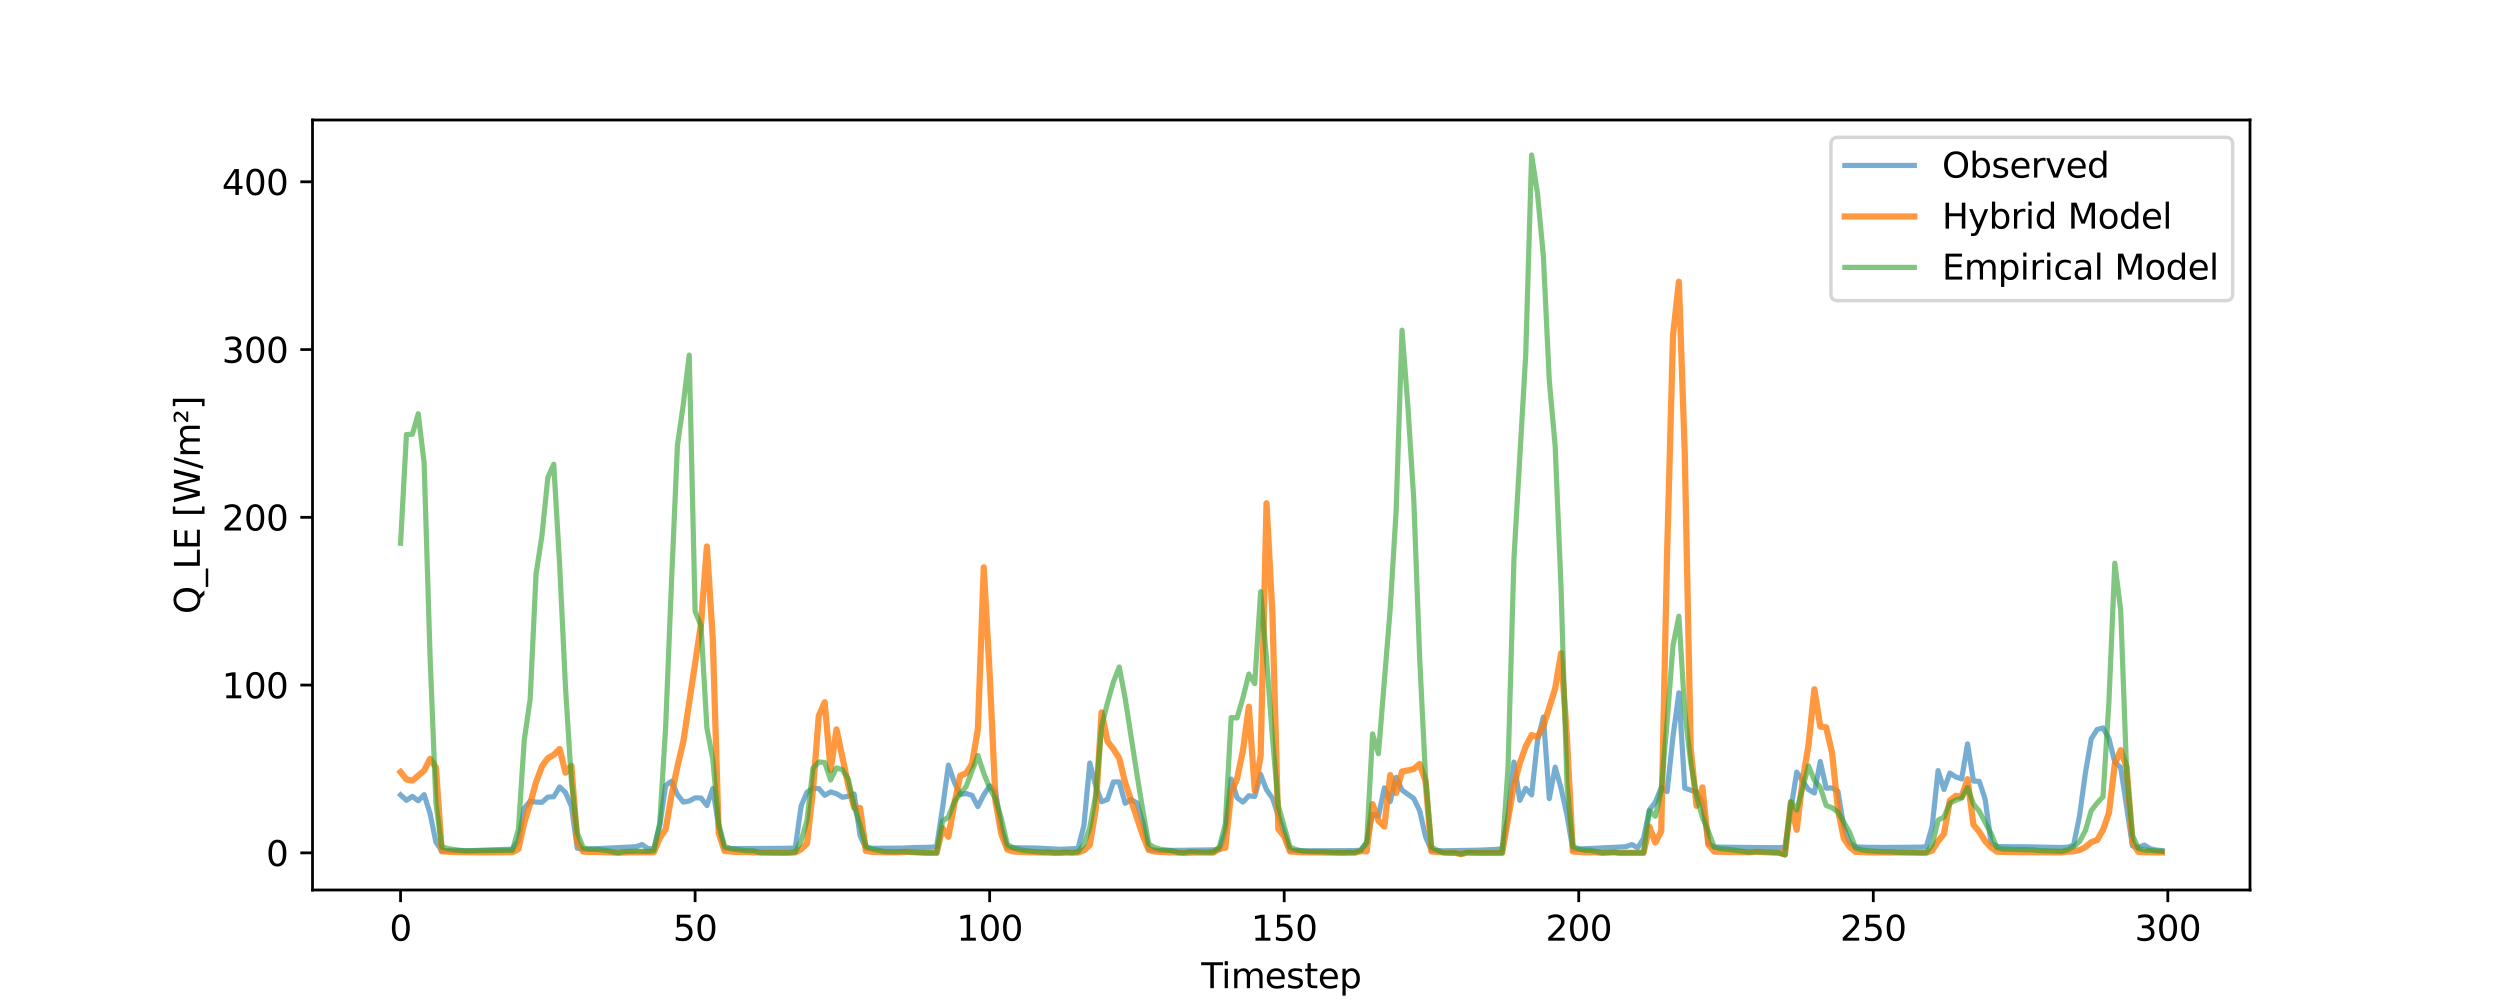 <?xml version="1.0" encoding="utf-8" standalone="no"?>
<!DOCTYPE svg PUBLIC "-//W3C//DTD SVG 1.1//EN"
  "http://www.w3.org/Graphics/SVG/1.1/DTD/svg11.dtd">
<svg xmlns:xlink="http://www.w3.org/1999/xlink" width="720pt" height="288pt" viewBox="0 0 720 288" xmlns="http://www.w3.org/2000/svg" version="1.1">
 <defs>
  <style type="text/css">*{stroke-linejoin: round; stroke-linecap: butt}</style>
 </defs>
 <g id="figure_1">
  <g id="patch_1">
   <path d="M 0 288 
L 720 288 
L 720 0 
L 0 0 
z
" style="fill: #ffffff"/>
  </g>
  <g id="axes_1">
   <g id="patch_2">
    <path d="M 90 256.32 
L 648 256.32 
L 648 34.56 
L 90 34.56 
z
" style="fill: #ffffff"/>
   </g>
   <g id="matplotlib.axis_1">
    <g id="xtick_1">
     <g id="line2d_1">
      <defs>
       <path id="mb06038b9d6" d="M 0 0 
L 0 3.5 
" style="stroke: #000000; stroke-width: 0.8"/>
      </defs>
      <g>
       <use xlink:href="#mb06038b9d6" x="115.364" y="256.32" style="stroke: #000000; stroke-width: 0.8"/>
      </g>
     </g>
     <g id="text_1">
      <!-- 0 -->
      <g transform="translate(112.182 270.918) scale(0.1 -0.1)">
       <defs>
        <path id="DejaVuSans-30" d="M 2034 4250 
Q 1547 4250 1301 3770 
Q 1056 3291 1056 2328 
Q 1056 1369 1301 889 
Q 1547 409 2034 409 
Q 2525 409 2770 889 
Q 3016 1369 3016 2328 
Q 3016 3291 2770 3770 
Q 2525 4250 2034 4250 
z
M 2034 4750 
Q 2819 4750 3233 4129 
Q 3647 3509 3647 2328 
Q 3647 1150 3233 529 
Q 2819 -91 2034 -91 
Q 1250 -91 836 529 
Q 422 1150 422 2328 
Q 422 3509 836 4129 
Q 1250 4750 2034 4750 
z
" transform="scale(0.016)"/>
       </defs>
       <use xlink:href="#DejaVuSans-30"/>
      </g>
     </g>
    </g>
    <g id="xtick_2">
     <g id="line2d_2">
      <g>
       <use xlink:href="#mb06038b9d6" x="200.192" y="256.32" style="stroke: #000000; stroke-width: 0.8"/>
      </g>
     </g>
     <g id="text_2">
      <!-- 50 -->
      <g transform="translate(193.829 270.918) scale(0.1 -0.1)">
       <defs>
        <path id="DejaVuSans-35" d="M 691 4666 
L 3169 4666 
L 3169 4134 
L 1269 4134 
L 1269 2991 
Q 1406 3038 1543 3061 
Q 1681 3084 1819 3084 
Q 2600 3084 3056 2656 
Q 3513 2228 3513 1497 
Q 3513 744 3044 326 
Q 2575 -91 1722 -91 
Q 1428 -91 1123 -41 
Q 819 9 494 109 
L 494 744 
Q 775 591 1075 516 
Q 1375 441 1709 441 
Q 2250 441 2565 725 
Q 2881 1009 2881 1497 
Q 2881 1984 2565 2268 
Q 2250 2553 1709 2553 
Q 1456 2553 1204 2497 
Q 953 2441 691 2322 
L 691 4666 
z
" transform="scale(0.016)"/>
       </defs>
       <use xlink:href="#DejaVuSans-35"/>
       <use xlink:href="#DejaVuSans-30" x="63.623"/>
      </g>
     </g>
    </g>
    <g id="xtick_3">
     <g id="line2d_3">
      <g>
       <use xlink:href="#mb06038b9d6" x="285.02" y="256.32" style="stroke: #000000; stroke-width: 0.8"/>
      </g>
     </g>
     <g id="text_3">
      <!-- 100 -->
      <g transform="translate(275.476 270.918) scale(0.1 -0.1)">
       <defs>
        <path id="DejaVuSans-31" d="M 794 531 
L 1825 531 
L 1825 4091 
L 703 3866 
L 703 4441 
L 1819 4666 
L 2450 4666 
L 2450 531 
L 3481 531 
L 3481 0 
L 794 0 
L 794 531 
z
" transform="scale(0.016)"/>
       </defs>
       <use xlink:href="#DejaVuSans-31"/>
       <use xlink:href="#DejaVuSans-30" x="63.623"/>
       <use xlink:href="#DejaVuSans-30" x="127.246"/>
      </g>
     </g>
    </g>
    <g id="xtick_4">
     <g id="line2d_4">
      <g>
       <use xlink:href="#mb06038b9d6" x="369.848" y="256.32" style="stroke: #000000; stroke-width: 0.8"/>
      </g>
     </g>
     <g id="text_4">
      <!-- 150 -->
      <g transform="translate(360.305 270.918) scale(0.1 -0.1)">
       <use xlink:href="#DejaVuSans-31"/>
       <use xlink:href="#DejaVuSans-35" x="63.623"/>
       <use xlink:href="#DejaVuSans-30" x="127.246"/>
      </g>
     </g>
    </g>
    <g id="xtick_5">
     <g id="line2d_5">
      <g>
       <use xlink:href="#mb06038b9d6" x="454.676" y="256.32" style="stroke: #000000; stroke-width: 0.8"/>
      </g>
     </g>
     <g id="text_5">
      <!-- 200 -->
      <g transform="translate(445.133 270.918) scale(0.1 -0.1)">
       <defs>
        <path id="DejaVuSans-32" d="M 1228 531 
L 3431 531 
L 3431 0 
L 469 0 
L 469 531 
Q 828 903 1448 1529 
Q 2069 2156 2228 2338 
Q 2531 2678 2651 2914 
Q 2772 3150 2772 3378 
Q 2772 3750 2511 3984 
Q 2250 4219 1831 4219 
Q 1534 4219 1204 4116 
Q 875 4013 500 3803 
L 500 4441 
Q 881 4594 1212 4672 
Q 1544 4750 1819 4750 
Q 2544 4750 2975 4387 
Q 3406 4025 3406 3419 
Q 3406 3131 3298 2873 
Q 3191 2616 2906 2266 
Q 2828 2175 2409 1742 
Q 1991 1309 1228 531 
z
" transform="scale(0.016)"/>
       </defs>
       <use xlink:href="#DejaVuSans-32"/>
       <use xlink:href="#DejaVuSans-30" x="63.623"/>
       <use xlink:href="#DejaVuSans-30" x="127.246"/>
      </g>
     </g>
    </g>
    <g id="xtick_6">
     <g id="line2d_6">
      <g>
       <use xlink:href="#mb06038b9d6" x="539.505" y="256.32" style="stroke: #000000; stroke-width: 0.8"/>
      </g>
     </g>
     <g id="text_6">
      <!-- 250 -->
      <g transform="translate(529.961 270.918) scale(0.1 -0.1)">
       <use xlink:href="#DejaVuSans-32"/>
       <use xlink:href="#DejaVuSans-35" x="63.623"/>
       <use xlink:href="#DejaVuSans-30" x="127.246"/>
      </g>
     </g>
    </g>
    <g id="xtick_7">
     <g id="line2d_7">
      <g>
       <use xlink:href="#mb06038b9d6" x="624.333" y="256.32" style="stroke: #000000; stroke-width: 0.8"/>
      </g>
     </g>
     <g id="text_7">
      <!-- 300 -->
      <g transform="translate(614.789 270.918) scale(0.1 -0.1)">
       <defs>
        <path id="DejaVuSans-33" d="M 2597 2516 
Q 3050 2419 3304 2112 
Q 3559 1806 3559 1356 
Q 3559 666 3084 287 
Q 2609 -91 1734 -91 
Q 1441 -91 1130 -33 
Q 819 25 488 141 
L 488 750 
Q 750 597 1062 519 
Q 1375 441 1716 441 
Q 2309 441 2620 675 
Q 2931 909 2931 1356 
Q 2931 1769 2642 2001 
Q 2353 2234 1838 2234 
L 1294 2234 
L 1294 2753 
L 1863 2753 
Q 2328 2753 2575 2939 
Q 2822 3125 2822 3475 
Q 2822 3834 2567 4026 
Q 2313 4219 1838 4219 
Q 1578 4219 1281 4162 
Q 984 4106 628 3988 
L 628 4550 
Q 988 4650 1302 4700 
Q 1616 4750 1894 4750 
Q 2613 4750 3031 4423 
Q 3450 4097 3450 3541 
Q 3450 3153 3228 2886 
Q 3006 2619 2597 2516 
z
" transform="scale(0.016)"/>
       </defs>
       <use xlink:href="#DejaVuSans-33"/>
       <use xlink:href="#DejaVuSans-30" x="63.623"/>
       <use xlink:href="#DejaVuSans-30" x="127.246"/>
      </g>
     </g>
    </g>
    <g id="text_8">
     <!-- Timestep -->
     <g transform="translate(345.951 284.597) scale(0.1 -0.1)">
      <defs>
       <path id="DejaVuSans-54" d="M -19 4666 
L 3928 4666 
L 3928 4134 
L 2272 4134 
L 2272 0 
L 1638 0 
L 1638 4134 
L -19 4134 
L -19 4666 
z
" transform="scale(0.016)"/>
       <path id="DejaVuSans-69" d="M 603 3500 
L 1178 3500 
L 1178 0 
L 603 0 
L 603 3500 
z
M 603 4863 
L 1178 4863 
L 1178 4134 
L 603 4134 
L 603 4863 
z
" transform="scale(0.016)"/>
       <path id="DejaVuSans-6d" d="M 3328 2828 
Q 3544 3216 3844 3400 
Q 4144 3584 4550 3584 
Q 5097 3584 5394 3201 
Q 5691 2819 5691 2113 
L 5691 0 
L 5113 0 
L 5113 2094 
Q 5113 2597 4934 2840 
Q 4756 3084 4391 3084 
Q 3944 3084 3684 2787 
Q 3425 2491 3425 1978 
L 3425 0 
L 2847 0 
L 2847 2094 
Q 2847 2600 2669 2842 
Q 2491 3084 2119 3084 
Q 1678 3084 1418 2786 
Q 1159 2488 1159 1978 
L 1159 0 
L 581 0 
L 581 3500 
L 1159 3500 
L 1159 2956 
Q 1356 3278 1631 3431 
Q 1906 3584 2284 3584 
Q 2666 3584 2933 3390 
Q 3200 3197 3328 2828 
z
" transform="scale(0.016)"/>
       <path id="DejaVuSans-65" d="M 3597 1894 
L 3597 1613 
L 953 1613 
Q 991 1019 1311 708 
Q 1631 397 2203 397 
Q 2534 397 2845 478 
Q 3156 559 3463 722 
L 3463 178 
Q 3153 47 2828 -22 
Q 2503 -91 2169 -91 
Q 1331 -91 842 396 
Q 353 884 353 1716 
Q 353 2575 817 3079 
Q 1281 3584 2069 3584 
Q 2775 3584 3186 3129 
Q 3597 2675 3597 1894 
z
M 3022 2063 
Q 3016 2534 2758 2815 
Q 2500 3097 2075 3097 
Q 1594 3097 1305 2825 
Q 1016 2553 972 2059 
L 3022 2063 
z
" transform="scale(0.016)"/>
       <path id="DejaVuSans-73" d="M 2834 3397 
L 2834 2853 
Q 2591 2978 2328 3040 
Q 2066 3103 1784 3103 
Q 1356 3103 1142 2972 
Q 928 2841 928 2578 
Q 928 2378 1081 2264 
Q 1234 2150 1697 2047 
L 1894 2003 
Q 2506 1872 2764 1633 
Q 3022 1394 3022 966 
Q 3022 478 2636 193 
Q 2250 -91 1575 -91 
Q 1294 -91 989 -36 
Q 684 19 347 128 
L 347 722 
Q 666 556 975 473 
Q 1284 391 1588 391 
Q 1994 391 2212 530 
Q 2431 669 2431 922 
Q 2431 1156 2273 1281 
Q 2116 1406 1581 1522 
L 1381 1569 
Q 847 1681 609 1914 
Q 372 2147 372 2553 
Q 372 3047 722 3315 
Q 1072 3584 1716 3584 
Q 2034 3584 2315 3537 
Q 2597 3491 2834 3397 
z
" transform="scale(0.016)"/>
       <path id="DejaVuSans-74" d="M 1172 4494 
L 1172 3500 
L 2356 3500 
L 2356 3053 
L 1172 3053 
L 1172 1153 
Q 1172 725 1289 603 
Q 1406 481 1766 481 
L 2356 481 
L 2356 0 
L 1766 0 
Q 1100 0 847 248 
Q 594 497 594 1153 
L 594 3053 
L 172 3053 
L 172 3500 
L 594 3500 
L 594 4494 
L 1172 4494 
z
" transform="scale(0.016)"/>
       <path id="DejaVuSans-70" d="M 1159 525 
L 1159 -1331 
L 581 -1331 
L 581 3500 
L 1159 3500 
L 1159 2969 
Q 1341 3281 1617 3432 
Q 1894 3584 2278 3584 
Q 2916 3584 3314 3078 
Q 3713 2572 3713 1747 
Q 3713 922 3314 415 
Q 2916 -91 2278 -91 
Q 1894 -91 1617 61 
Q 1341 213 1159 525 
z
M 3116 1747 
Q 3116 2381 2855 2742 
Q 2594 3103 2138 3103 
Q 1681 3103 1420 2742 
Q 1159 2381 1159 1747 
Q 1159 1113 1420 752 
Q 1681 391 2138 391 
Q 2594 391 2855 752 
Q 3116 1113 3116 1747 
z
" transform="scale(0.016)"/>
      </defs>
      <use xlink:href="#DejaVuSans-54"/>
      <use xlink:href="#DejaVuSans-69" x="57.959"/>
      <use xlink:href="#DejaVuSans-6d" x="85.742"/>
      <use xlink:href="#DejaVuSans-65" x="183.154"/>
      <use xlink:href="#DejaVuSans-73" x="244.678"/>
      <use xlink:href="#DejaVuSans-74" x="296.777"/>
      <use xlink:href="#DejaVuSans-65" x="335.986"/>
      <use xlink:href="#DejaVuSans-70" x="397.51"/>
     </g>
    </g>
   </g>
   <g id="matplotlib.axis_2">
    <g id="ytick_1">
     <g id="line2d_8">
      <defs>
       <path id="m3939a4ff29" d="M 0 0 
L -3.5 0 
" style="stroke: #000000; stroke-width: 0.8"/>
      </defs>
      <g>
       <use xlink:href="#m3939a4ff29" x="90" y="245.619" style="stroke: #000000; stroke-width: 0.8"/>
      </g>
     </g>
     <g id="text_9">
      <!-- 0 -->
      <g transform="translate(76.638 249.418) scale(0.1 -0.1)">
       <use xlink:href="#DejaVuSans-30"/>
      </g>
     </g>
    </g>
    <g id="ytick_2">
     <g id="line2d_9">
      <g>
       <use xlink:href="#m3939a4ff29" x="90" y="197.304" style="stroke: #000000; stroke-width: 0.8"/>
      </g>
     </g>
     <g id="text_10">
      <!-- 100 -->
      <g transform="translate(63.913 201.103) scale(0.1 -0.1)">
       <use xlink:href="#DejaVuSans-31"/>
       <use xlink:href="#DejaVuSans-30" x="63.623"/>
       <use xlink:href="#DejaVuSans-30" x="127.246"/>
      </g>
     </g>
    </g>
    <g id="ytick_3">
     <g id="line2d_10">
      <g>
       <use xlink:href="#m3939a4ff29" x="90" y="148.989" style="stroke: #000000; stroke-width: 0.8"/>
      </g>
     </g>
     <g id="text_11">
      <!-- 200 -->
      <g transform="translate(63.913 152.789) scale(0.1 -0.1)">
       <use xlink:href="#DejaVuSans-32"/>
       <use xlink:href="#DejaVuSans-30" x="63.623"/>
       <use xlink:href="#DejaVuSans-30" x="127.246"/>
      </g>
     </g>
    </g>
    <g id="ytick_4">
     <g id="line2d_11">
      <g>
       <use xlink:href="#m3939a4ff29" x="90" y="100.675" style="stroke: #000000; stroke-width: 0.8"/>
      </g>
     </g>
     <g id="text_12">
      <!-- 300 -->
      <g transform="translate(63.913 104.474) scale(0.1 -0.1)">
       <use xlink:href="#DejaVuSans-33"/>
       <use xlink:href="#DejaVuSans-30" x="63.623"/>
       <use xlink:href="#DejaVuSans-30" x="127.246"/>
      </g>
     </g>
    </g>
    <g id="ytick_5">
     <g id="line2d_12">
      <g>
       <use xlink:href="#m3939a4ff29" x="90" y="52.36" style="stroke: #000000; stroke-width: 0.8"/>
      </g>
     </g>
     <g id="text_13">
      <!-- 400 -->
      <g transform="translate(63.913 56.159) scale(0.1 -0.1)">
       <defs>
        <path id="DejaVuSans-34" d="M 2419 4116 
L 825 1625 
L 2419 1625 
L 2419 4116 
z
M 2253 4666 
L 3047 4666 
L 3047 1625 
L 3713 1625 
L 3713 1100 
L 3047 1100 
L 3047 0 
L 2419 0 
L 2419 1100 
L 313 1100 
L 313 1709 
L 2253 4666 
z
" transform="scale(0.016)"/>
       </defs>
       <use xlink:href="#DejaVuSans-34"/>
       <use xlink:href="#DejaVuSans-30" x="63.623"/>
       <use xlink:href="#DejaVuSans-30" x="127.246"/>
      </g>
     </g>
    </g>
    <g id="text_14">
     <!-- Q_LE [W/m²] -->
     <g transform="translate(57.555 176.815) rotate(-90) scale(0.1 -0.1)">
      <defs>
       <path id="DejaVuSans-51" d="M 2522 4238 
Q 1834 4238 1429 3725 
Q 1025 3213 1025 2328 
Q 1025 1447 1429 934 
Q 1834 422 2522 422 
Q 3209 422 3611 934 
Q 4013 1447 4013 2328 
Q 4013 3213 3611 3725 
Q 3209 4238 2522 4238 
z
M 3406 84 
L 4238 -825 
L 3475 -825 
L 2784 -78 
Q 2681 -84 2626 -87 
Q 2572 -91 2522 -91 
Q 1538 -91 948 567 
Q 359 1225 359 2328 
Q 359 3434 948 4092 
Q 1538 4750 2522 4750 
Q 3503 4750 4090 4092 
Q 4678 3434 4678 2328 
Q 4678 1516 4351 937 
Q 4025 359 3406 84 
z
" transform="scale(0.016)"/>
       <path id="DejaVuSans-5f" d="M 3263 -1063 
L 3263 -1509 
L -63 -1509 
L -63 -1063 
L 3263 -1063 
z
" transform="scale(0.016)"/>
       <path id="DejaVuSans-4c" d="M 628 4666 
L 1259 4666 
L 1259 531 
L 3531 531 
L 3531 0 
L 628 0 
L 628 4666 
z
" transform="scale(0.016)"/>
       <path id="DejaVuSans-45" d="M 628 4666 
L 3578 4666 
L 3578 4134 
L 1259 4134 
L 1259 2753 
L 3481 2753 
L 3481 2222 
L 1259 2222 
L 1259 531 
L 3634 531 
L 3634 0 
L 628 0 
L 628 4666 
z
" transform="scale(0.016)"/>
       <path id="DejaVuSans-20" transform="scale(0.016)"/>
       <path id="DejaVuSans-5b" d="M 550 4863 
L 1875 4863 
L 1875 4416 
L 1125 4416 
L 1125 -397 
L 1875 -397 
L 1875 -844 
L 550 -844 
L 550 4863 
z
" transform="scale(0.016)"/>
       <path id="DejaVuSans-57" d="M 213 4666 
L 850 4666 
L 1831 722 
L 2809 4666 
L 3519 4666 
L 4500 722 
L 5478 4666 
L 6119 4666 
L 4947 0 
L 4153 0 
L 3169 4050 
L 2175 0 
L 1381 0 
L 213 4666 
z
" transform="scale(0.016)"/>
       <path id="DejaVuSans-2f" d="M 1625 4666 
L 2156 4666 
L 531 -594 
L 0 -594 
L 1625 4666 
z
" transform="scale(0.016)"/>
       <path id="DejaVuSans-b2" d="M 838 2444 
L 2163 2444 
L 2163 2088 
L 294 2088 
L 294 2431 
Q 400 2528 597 2703 
Q 1672 3656 1672 3950 
Q 1672 4156 1509 4282 
Q 1347 4409 1081 4409 
Q 919 4409 728 4354 
Q 538 4300 313 4191 
L 313 4575 
Q 553 4663 761 4706 
Q 969 4750 1147 4750 
Q 1600 4750 1872 4544 
Q 2144 4338 2144 4000 
Q 2144 3566 1109 2678 
Q 934 2528 838 2444 
z
" transform="scale(0.016)"/>
       <path id="DejaVuSans-5d" d="M 1947 4863 
L 1947 -844 
L 622 -844 
L 622 -397 
L 1369 -397 
L 1369 4416 
L 622 4416 
L 622 4863 
L 1947 4863 
z
" transform="scale(0.016)"/>
      </defs>
      <use xlink:href="#DejaVuSans-51"/>
      <use xlink:href="#DejaVuSans-5f" x="78.711"/>
      <use xlink:href="#DejaVuSans-4c" x="128.711"/>
      <use xlink:href="#DejaVuSans-45" x="184.424"/>
      <use xlink:href="#DejaVuSans-20" x="247.607"/>
      <use xlink:href="#DejaVuSans-5b" x="279.395"/>
      <use xlink:href="#DejaVuSans-57" x="318.408"/>
      <use xlink:href="#DejaVuSans-2f" x="417.285"/>
      <use xlink:href="#DejaVuSans-6d" x="450.977"/>
      <use xlink:href="#DejaVuSans-b2" x="548.389"/>
      <use xlink:href="#DejaVuSans-5d" x="588.477"/>
     </g>
    </g>
   </g>
   <g id="line2d_13">
    <path d="M 115.364 228.936 
L 117.06 230.485 
L 118.757 229.362 
L 120.453 230.617 
L 122.15 228.859 
L 123.846 234.227 
L 125.543 242.531 
L 127.24 245.028 
L 135.722 244.978 
L 147.598 244.555 
L 149.295 242.166 
L 150.991 232.71 
L 152.688 230.773 
L 154.385 231.006 
L 156.081 231.063 
L 157.778 229.559 
L 159.474 229.457 
L 161.171 226.654 
L 162.867 228.252 
L 164.564 232.214 
L 166.261 244.276 
L 167.957 244.614 
L 183.226 243.863 
L 184.923 243.221 
L 186.619 244.423 
L 188.316 244.367 
L 190.012 237.774 
L 191.709 226.166 
L 193.406 225.008 
L 195.102 228.868 
L 196.799 230.994 
L 198.495 230.688 
L 200.192 229.767 
L 201.888 229.833 
L 203.585 231.991 
L 205.282 227.09 
L 206.978 238.06 
L 208.675 244.393 
L 215.461 244.388 
L 227.337 244.303 
L 229.033 244.194 
L 230.73 232.116 
L 232.427 228.142 
L 234.123 227.04 
L 235.82 227.096 
L 237.516 229.049 
L 239.213 228.072 
L 240.909 228.571 
L 242.606 229.601 
L 244.303 229.319 
L 245.999 228.683 
L 247.696 240.661 
L 249.392 244.332 
L 259.572 244.26 
L 262.965 244.106 
L 268.054 244.013 
L 269.751 243.829 
L 271.448 232.737 
L 273.144 220.363 
L 274.841 225.289 
L 276.537 228.8 
L 278.234 228.526 
L 279.93 229.069 
L 281.627 232.279 
L 283.324 228.911 
L 285.02 226.337 
L 286.717 228.086 
L 288.413 238.637 
L 290.11 244.091 
L 293.503 244.164 
L 298.593 244.244 
L 305.379 244.607 
L 310.469 244.372 
L 312.165 237.769 
L 313.862 219.747 
L 315.558 226.322 
L 317.255 230.904 
L 318.951 230.255 
L 320.648 225.206 
L 322.344 225.206 
L 324.041 231.352 
L 325.738 230.256 
L 327.434 231.235 
L 329.131 236.817 
L 330.827 244.558 
L 332.524 244.847 
L 334.22 244.966 
L 351.186 244.737 
L 352.883 239.617 
L 354.579 224.359 
L 356.276 229.736 
L 357.972 231.005 
L 359.669 229.175 
L 361.365 229.389 
L 363.062 223.033 
L 364.759 227.455 
L 366.455 229.872 
L 371.545 244.885 
L 376.635 245.027 
L 390.207 244.976 
L 391.904 244.848 
L 393.6 242.601 
L 395.297 234.503 
L 396.993 235.068 
L 398.69 226.901 
L 400.386 230.84 
L 402.083 223.872 
L 403.78 227.553 
L 407.173 229.975 
L 408.869 233.498 
L 410.566 240.996 
L 412.262 244.949 
L 415.656 245.025 
L 425.835 244.854 
L 430.925 244.629 
L 432.621 244.371 
L 434.318 235.163 
L 436.014 219.478 
L 437.711 230.496 
L 439.407 227.037 
L 441.104 228.914 
L 442.801 213.348 
L 444.497 206.507 
L 446.194 229.997 
L 447.89 220.94 
L 449.587 226.997 
L 451.283 234.725 
L 452.98 244.614 
L 468.249 243.863 
L 469.946 243.221 
L 471.642 244.156 
L 473.339 241.467 
L 475.035 233.263 
L 476.732 231.056 
L 478.428 226.868 
L 480.125 227.974 
L 481.822 212.104 
L 483.518 199.532 
L 485.215 226.968 
L 488.608 228.164 
L 490.304 231.158 
L 492.001 242.893 
L 493.697 243.967 
L 508.967 244.128 
L 512.36 244.139 
L 514.056 244.018 
L 517.449 222.369 
L 519.146 224.998 
L 520.843 227.377 
L 522.539 228.379 
L 524.236 219.316 
L 525.932 226.983 
L 527.629 226.931 
L 529.325 227.894 
L 531.022 238.195 
L 532.718 242.794 
L 534.415 243.918 
L 537.808 244.023 
L 542.898 244.067 
L 553.077 243.983 
L 554.774 243.888 
L 556.47 237.961 
L 558.167 221.939 
L 559.863 227.364 
L 561.56 222.633 
L 563.257 223.757 
L 564.953 224.323 
L 566.65 214.242 
L 568.346 224.936 
L 570.043 225.035 
L 571.739 230.287 
L 573.436 242.759 
L 575.133 243.818 
L 578.526 243.852 
L 583.615 243.885 
L 593.795 244.093 
L 595.491 243.988 
L 597.188 243.423 
L 598.884 235.12 
L 600.581 222.718 
L 602.278 212.784 
L 603.974 210.09 
L 605.671 209.649 
L 607.367 212.663 
L 609.064 219.521 
L 610.76 221.002 
L 614.154 243.629 
L 615.85 244.107 
L 617.547 243.386 
L 619.243 244.426 
L 620.94 244.805 
L 622.636 244.97 
L 622.636 244.97 
" clip-path="url(#p4d96ed2178)" style="fill: none; stroke: #1f77b4; stroke-opacity: 0.6; stroke-width: 1.5; stroke-linecap: square"/>
   </g>
   <g id="line2d_14">
    <path d="M 115.364 222.354 
L 117.06 224.464 
L 118.757 224.81 
L 122.15 221.953 
L 123.846 218.566 
L 125.543 220.994 
L 127.24 245.168 
L 130.633 245.382 
L 139.116 245.468 
L 147.598 245.437 
L 149.295 244.529 
L 150.991 236.955 
L 152.688 231.432 
L 154.385 225.276 
L 156.081 220.713 
L 157.778 218.366 
L 159.474 217.391 
L 161.171 215.725 
L 162.867 222.539 
L 164.564 220.585 
L 166.261 242.567 
L 167.957 245.226 
L 169.654 245.35 
L 173.047 245.382 
L 178.137 245.604 
L 179.833 245.49 
L 188.316 245.448 
L 190.012 241.341 
L 191.709 238.847 
L 193.406 228.894 
L 195.102 220.768 
L 196.799 213.545 
L 200.192 191.064 
L 201.888 179.729 
L 203.585 157.393 
L 205.282 183.998 
L 206.978 239.91 
L 208.675 245.081 
L 212.068 245.355 
L 225.64 245.608 
L 229.033 245.505 
L 230.73 244.585 
L 232.427 242.922 
L 234.123 227.644 
L 235.82 206.132 
L 237.516 202.266 
L 239.213 221.766 
L 240.909 210.061 
L 244.303 226.122 
L 245.999 232.576 
L 247.696 232.698 
L 249.392 245.047 
L 251.089 245.313 
L 256.178 245.485 
L 259.572 245.456 
L 261.268 245.307 
L 266.358 245.614 
L 269.751 245.613 
L 271.448 238.521 
L 273.144 240.992 
L 274.841 231.619 
L 276.537 223.432 
L 278.234 222.699 
L 279.93 220.034 
L 281.627 210.037 
L 283.324 163.397 
L 285.02 194.025 
L 286.717 230.885 
L 288.413 240.332 
L 290.11 244.657 
L 291.806 245.219 
L 295.199 245.412 
L 303.682 245.607 
L 310.469 245.525 
L 312.165 244.909 
L 313.862 243.352 
L 315.558 233.12 
L 317.255 205.174 
L 318.951 213.5 
L 320.648 215.718 
L 322.344 218.374 
L 324.041 225.392 
L 329.131 240.61 
L 330.827 244.786 
L 332.524 245.245 
L 335.917 245.422 
L 337.614 245.438 
L 341.007 245.609 
L 344.4 245.534 
L 349.49 245.547 
L 351.186 244.376 
L 352.883 244.145 
L 354.579 228.339 
L 356.276 224.284 
L 357.972 216.099 
L 359.669 203.526 
L 361.365 227.676 
L 363.062 217.621 
L 364.759 144.96 
L 366.455 176.577 
L 368.152 238.737 
L 369.848 240.896 
L 371.545 245.233 
L 374.938 245.45 
L 386.814 245.599 
L 390.207 245.574 
L 391.904 245.149 
L 393.6 245.17 
L 395.297 231.604 
L 396.993 236.349 
L 398.69 238.06 
L 400.386 223.226 
L 402.083 228.373 
L 403.78 222.19 
L 405.476 221.881 
L 407.173 221.455 
L 408.869 220.01 
L 410.566 224.989 
L 412.262 245.205 
L 417.352 245.608 
L 419.049 245.61 
L 420.745 245.987 
L 422.442 245.576 
L 429.228 245.616 
L 432.621 245.615 
L 436.014 226.141 
L 437.711 219.754 
L 439.407 215.007 
L 441.104 211.726 
L 442.801 212.196 
L 444.497 209.167 
L 447.89 198.278 
L 449.587 188.136 
L 451.283 212.512 
L 452.98 245.213 
L 456.373 245.457 
L 459.766 245.478 
L 461.463 245.606 
L 464.856 245.469 
L 466.552 245.614 
L 473.339 245.603 
L 475.035 238.106 
L 476.732 242.646 
L 478.428 239.463 
L 480.125 159.276 
L 481.822 96.654 
L 483.518 81.15 
L 485.215 130.56 
L 486.911 215.482 
L 488.608 232.057 
L 490.304 226.781 
L 492.001 243.219 
L 493.697 245.239 
L 497.091 245.36 
L 503.877 245.457 
L 505.573 245.317 
L 510.663 245.53 
L 512.36 245.606 
L 514.056 246.059 
L 515.753 231.164 
L 517.449 238.976 
L 519.146 224.827 
L 520.843 214.601 
L 522.539 198.503 
L 524.236 209.237 
L 525.932 209.478 
L 527.629 216.788 
L 529.325 233.052 
L 531.022 241.523 
L 532.718 243.906 
L 534.415 245.322 
L 537.808 245.467 
L 544.594 245.531 
L 546.291 245.489 
L 549.684 245.575 
L 554.774 245.597 
L 556.47 244.96 
L 558.167 242.264 
L 559.863 240.17 
L 561.56 230.546 
L 563.257 229.197 
L 564.953 229.473 
L 566.65 224.406 
L 568.346 237.499 
L 570.043 239.582 
L 571.739 242.255 
L 573.436 244.067 
L 575.133 245.281 
L 578.526 245.403 
L 593.795 245.499 
L 595.491 245.268 
L 597.188 245.164 
L 598.884 244.832 
L 600.581 243.989 
L 602.278 242.549 
L 603.974 241.947 
L 605.671 239.018 
L 607.367 234.128 
L 609.064 220.023 
L 610.76 216.043 
L 612.457 220.963 
L 614.154 242.65 
L 615.85 245.355 
L 620.94 245.497 
L 622.636 245.501 
L 622.636 245.501 
" clip-path="url(#p4d96ed2178)" style="fill: none; stroke: #ff7f0e; stroke-opacity: 0.8; stroke-width: 1.8; stroke-linecap: square"/>
   </g>
   <g id="line2d_15">
    <path d="M 115.364 156.451 
L 117.06 125.144 
L 118.757 125.052 
L 120.453 119.168 
L 122.15 133.37 
L 123.846 188.651 
L 125.543 231.293 
L 127.24 243.921 
L 128.936 244.365 
L 132.329 244.869 
L 134.026 245.044 
L 147.598 244.899 
L 149.295 238.808 
L 150.991 213.14 
L 152.688 201.348 
L 154.385 165.287 
L 156.081 154.231 
L 157.778 137.534 
L 159.474 133.687 
L 161.171 162.534 
L 162.867 198.1 
L 164.564 225.055 
L 166.261 239.868 
L 167.957 244.126 
L 169.654 244.541 
L 171.35 244.544 
L 174.743 244.934 
L 176.44 245.348 
L 178.137 245.603 
L 179.833 245.256 
L 183.226 245.129 
L 186.619 245.214 
L 188.316 244.977 
L 190.012 236.975 
L 191.709 209.302 
L 193.406 167.327 
L 195.102 128.275 
L 196.799 116.378 
L 198.495 102.273 
L 200.192 176.077 
L 201.888 180.196 
L 203.585 209.586 
L 205.282 218.717 
L 206.978 237.222 
L 208.675 243.764 
L 210.371 244.343 
L 212.068 244.675 
L 215.461 245.017 
L 217.157 245.041 
L 218.854 245.6 
L 227.337 245.61 
L 229.033 245.39 
L 230.73 242.125 
L 232.427 236.229 
L 234.123 221.319 
L 235.82 219.437 
L 237.516 219.605 
L 239.213 224.63 
L 240.909 221.156 
L 242.606 221.681 
L 244.303 224.345 
L 245.999 232.277 
L 247.696 237.459 
L 249.392 243.719 
L 251.089 244.474 
L 254.482 245.23 
L 257.875 245.346 
L 259.572 245.246 
L 262.965 245.435 
L 268.054 245.615 
L 269.751 245.613 
L 271.448 236.502 
L 273.144 235.285 
L 274.841 230.893 
L 276.537 228.581 
L 278.234 226.548 
L 281.627 217.571 
L 283.324 222.712 
L 285.02 226.944 
L 286.717 230.208 
L 288.413 235.849 
L 290.11 243.18 
L 291.806 244.206 
L 293.503 244.657 
L 295.199 244.974 
L 300.289 245.467 
L 301.986 245.367 
L 303.682 245.606 
L 305.379 245.61 
L 307.075 245.397 
L 308.772 245.612 
L 310.469 245.294 
L 312.165 243.196 
L 313.862 238.341 
L 315.558 229.01 
L 317.255 209.229 
L 318.951 202.426 
L 320.648 196.444 
L 322.344 192.098 
L 324.041 201.083 
L 327.434 223.002 
L 329.131 233.409 
L 330.827 243.048 
L 332.524 244.104 
L 334.22 244.586 
L 337.614 245.009 
L 339.31 245.567 
L 341.007 245.608 
L 342.703 245.275 
L 347.793 245.48 
L 349.49 245.345 
L 351.186 243.912 
L 352.883 237.401 
L 354.579 206.657 
L 356.276 206.767 
L 357.972 200.921 
L 359.669 194.125 
L 361.365 196.894 
L 363.062 170.39 
L 364.759 189.674 
L 366.455 212.366 
L 368.152 232.024 
L 371.545 243.96 
L 373.241 244.658 
L 374.938 245.09 
L 378.331 245.3 
L 381.724 245.342 
L 383.421 245.521 
L 386.814 245.572 
L 388.51 245.489 
L 390.207 245.538 
L 391.904 244.91 
L 393.6 242.742 
L 395.297 211.372 
L 396.993 217.056 
L 400.386 175.278 
L 402.083 147.158 
L 403.78 95.099 
L 405.476 117.062 
L 407.173 143.996 
L 408.869 189.666 
L 410.566 224.105 
L 412.262 243.951 
L 413.959 244.875 
L 415.656 245.605 
L 419.049 245.609 
L 420.745 245.959 
L 422.442 245.498 
L 425.835 245.615 
L 432.621 245.614 
L 434.318 220.966 
L 436.014 160.944 
L 439.407 102.137 
L 441.104 44.64 
L 442.801 55.733 
L 444.497 73.841 
L 446.194 109.611 
L 447.89 128.467 
L 449.587 169.493 
L 451.283 225.934 
L 452.98 243.771 
L 454.676 244.475 
L 456.373 244.86 
L 458.07 244.908 
L 461.463 245.605 
L 464.856 245.458 
L 466.552 245.614 
L 473.339 245.602 
L 475.035 233.51 
L 476.732 235.084 
L 478.428 227.729 
L 480.125 207.851 
L 481.822 185.893 
L 483.518 177.475 
L 485.215 205.023 
L 486.911 219.535 
L 488.608 229.374 
L 490.304 235.416 
L 492.001 239.437 
L 493.697 243.965 
L 495.394 244.394 
L 498.787 244.753 
L 503.877 245.443 
L 505.573 245.293 
L 508.967 245.421 
L 512.36 245.584 
L 514.056 246.24 
L 515.753 230.808 
L 517.449 233.297 
L 520.843 220.583 
L 522.539 224.725 
L 524.236 226.732 
L 525.932 231.967 
L 527.629 232.621 
L 529.325 233.83 
L 532.718 239.789 
L 534.415 244.215 
L 536.112 244.743 
L 537.808 245.003 
L 542.898 245.328 
L 544.594 245.283 
L 546.291 245.478 
L 549.684 245.502 
L 551.381 245.498 
L 553.077 245.615 
L 554.774 245.53 
L 556.47 243.263 
L 558.167 236.235 
L 559.863 235.297 
L 561.56 231.281 
L 563.257 230.455 
L 564.953 229.872 
L 566.65 226.778 
L 568.346 231.537 
L 570.043 233.669 
L 573.436 240.104 
L 575.133 244.123 
L 576.829 244.526 
L 581.919 244.69 
L 585.312 244.745 
L 587.009 244.949 
L 593.795 245.188 
L 595.491 244.757 
L 597.188 243.798 
L 598.884 242.39 
L 600.581 239.246 
L 602.278 233.462 
L 603.974 231.282 
L 605.671 229.434 
L 607.367 202.175 
L 609.064 162.201 
L 610.76 175.772 
L 612.457 221.999 
L 614.154 240.558 
L 615.85 244.402 
L 617.547 244.785 
L 622.636 245.183 
L 622.636 245.183 
" clip-path="url(#p4d96ed2178)" style="fill: none; stroke: #2ca02c; stroke-opacity: 0.6; stroke-width: 1.5; stroke-linecap: square"/>
   </g>
   <g id="patch_3">
    <path d="M 90 256.32 
L 90 34.56 
" style="fill: none; stroke: #000000; stroke-width: 0.8; stroke-linejoin: miter; stroke-linecap: square"/>
   </g>
   <g id="patch_4">
    <path d="M 648 256.32 
L 648 34.56 
" style="fill: none; stroke: #000000; stroke-width: 0.8; stroke-linejoin: miter; stroke-linecap: square"/>
   </g>
   <g id="patch_5">
    <path d="M 90 256.32 
L 648 256.32 
" style="fill: none; stroke: #000000; stroke-width: 0.8; stroke-linejoin: miter; stroke-linecap: square"/>
   </g>
   <g id="patch_6">
    <path d="M 90 34.56 
L 648 34.56 
" style="fill: none; stroke: #000000; stroke-width: 0.8; stroke-linejoin: miter; stroke-linecap: square"/>
   </g>
   <g id="legend_1">
    <g id="patch_7">
     <path d="M 529.316 86.594 
L 641 86.594 
Q 643 86.594 643 84.594 
L 643 41.56 
Q 643 39.56 641 39.56 
L 529.316 39.56 
Q 527.316 39.56 527.316 41.56 
L 527.316 84.594 
Q 527.316 86.594 529.316 86.594 
z
" style="fill: #ffffff; opacity: 0.8; stroke: #cccccc; stroke-linejoin: miter"/>
    </g>
    <g id="line2d_16">
     <path d="M 531.316 47.658 
L 541.316 47.658 
L 551.316 47.658 
" style="fill: none; stroke: #1f77b4; stroke-opacity: 0.6; stroke-width: 1.5; stroke-linecap: square"/>
    </g>
    <g id="text_15">
     <!-- Observed -->
     <g transform="translate(559.316 51.158) scale(0.1 -0.1)">
      <defs>
       <path id="DejaVuSans-4f" d="M 2522 4238 
Q 1834 4238 1429 3725 
Q 1025 3213 1025 2328 
Q 1025 1447 1429 934 
Q 1834 422 2522 422 
Q 3209 422 3611 934 
Q 4013 1447 4013 2328 
Q 4013 3213 3611 3725 
Q 3209 4238 2522 4238 
z
M 2522 4750 
Q 3503 4750 4090 4092 
Q 4678 3434 4678 2328 
Q 4678 1225 4090 567 
Q 3503 -91 2522 -91 
Q 1538 -91 948 565 
Q 359 1222 359 2328 
Q 359 3434 948 4092 
Q 1538 4750 2522 4750 
z
" transform="scale(0.016)"/>
       <path id="DejaVuSans-62" d="M 3116 1747 
Q 3116 2381 2855 2742 
Q 2594 3103 2138 3103 
Q 1681 3103 1420 2742 
Q 1159 2381 1159 1747 
Q 1159 1113 1420 752 
Q 1681 391 2138 391 
Q 2594 391 2855 752 
Q 3116 1113 3116 1747 
z
M 1159 2969 
Q 1341 3281 1617 3432 
Q 1894 3584 2278 3584 
Q 2916 3584 3314 3078 
Q 3713 2572 3713 1747 
Q 3713 922 3314 415 
Q 2916 -91 2278 -91 
Q 1894 -91 1617 61 
Q 1341 213 1159 525 
L 1159 0 
L 581 0 
L 581 4863 
L 1159 4863 
L 1159 2969 
z
" transform="scale(0.016)"/>
       <path id="DejaVuSans-72" d="M 2631 2963 
Q 2534 3019 2420 3045 
Q 2306 3072 2169 3072 
Q 1681 3072 1420 2755 
Q 1159 2438 1159 1844 
L 1159 0 
L 581 0 
L 581 3500 
L 1159 3500 
L 1159 2956 
Q 1341 3275 1631 3429 
Q 1922 3584 2338 3584 
Q 2397 3584 2469 3576 
Q 2541 3569 2628 3553 
L 2631 2963 
z
" transform="scale(0.016)"/>
       <path id="DejaVuSans-76" d="M 191 3500 
L 800 3500 
L 1894 563 
L 2988 3500 
L 3597 3500 
L 2284 0 
L 1503 0 
L 191 3500 
z
" transform="scale(0.016)"/>
       <path id="DejaVuSans-64" d="M 2906 2969 
L 2906 4863 
L 3481 4863 
L 3481 0 
L 2906 0 
L 2906 525 
Q 2725 213 2448 61 
Q 2172 -91 1784 -91 
Q 1150 -91 751 415 
Q 353 922 353 1747 
Q 353 2572 751 3078 
Q 1150 3584 1784 3584 
Q 2172 3584 2448 3432 
Q 2725 3281 2906 2969 
z
M 947 1747 
Q 947 1113 1208 752 
Q 1469 391 1925 391 
Q 2381 391 2643 752 
Q 2906 1113 2906 1747 
Q 2906 2381 2643 2742 
Q 2381 3103 1925 3103 
Q 1469 3103 1208 2742 
Q 947 2381 947 1747 
z
" transform="scale(0.016)"/>
      </defs>
      <use xlink:href="#DejaVuSans-4f"/>
      <use xlink:href="#DejaVuSans-62" x="78.711"/>
      <use xlink:href="#DejaVuSans-73" x="142.188"/>
      <use xlink:href="#DejaVuSans-65" x="194.287"/>
      <use xlink:href="#DejaVuSans-72" x="255.811"/>
      <use xlink:href="#DejaVuSans-76" x="296.924"/>
      <use xlink:href="#DejaVuSans-65" x="356.104"/>
      <use xlink:href="#DejaVuSans-64" x="417.627"/>
     </g>
    </g>
    <g id="line2d_17">
     <path d="M 531.316 62.337 
L 541.316 62.337 
L 551.316 62.337 
" style="fill: none; stroke: #ff7f0e; stroke-opacity: 0.8; stroke-width: 1.8; stroke-linecap: square"/>
    </g>
    <g id="text_16">
     <!-- Hybrid Model -->
     <g transform="translate(559.316 65.837) scale(0.1 -0.1)">
      <defs>
       <path id="DejaVuSans-48" d="M 628 4666 
L 1259 4666 
L 1259 2753 
L 3553 2753 
L 3553 4666 
L 4184 4666 
L 4184 0 
L 3553 0 
L 3553 2222 
L 1259 2222 
L 1259 0 
L 628 0 
L 628 4666 
z
" transform="scale(0.016)"/>
       <path id="DejaVuSans-79" d="M 2059 -325 
Q 1816 -950 1584 -1140 
Q 1353 -1331 966 -1331 
L 506 -1331 
L 506 -850 
L 844 -850 
Q 1081 -850 1212 -737 
Q 1344 -625 1503 -206 
L 1606 56 
L 191 3500 
L 800 3500 
L 1894 763 
L 2988 3500 
L 3597 3500 
L 2059 -325 
z
" transform="scale(0.016)"/>
       <path id="DejaVuSans-4d" d="M 628 4666 
L 1569 4666 
L 2759 1491 
L 3956 4666 
L 4897 4666 
L 4897 0 
L 4281 0 
L 4281 4097 
L 3078 897 
L 2444 897 
L 1241 4097 
L 1241 0 
L 628 0 
L 628 4666 
z
" transform="scale(0.016)"/>
       <path id="DejaVuSans-6f" d="M 1959 3097 
Q 1497 3097 1228 2736 
Q 959 2375 959 1747 
Q 959 1119 1226 758 
Q 1494 397 1959 397 
Q 2419 397 2687 759 
Q 2956 1122 2956 1747 
Q 2956 2369 2687 2733 
Q 2419 3097 1959 3097 
z
M 1959 3584 
Q 2709 3584 3137 3096 
Q 3566 2609 3566 1747 
Q 3566 888 3137 398 
Q 2709 -91 1959 -91 
Q 1206 -91 779 398 
Q 353 888 353 1747 
Q 353 2609 779 3096 
Q 1206 3584 1959 3584 
z
" transform="scale(0.016)"/>
       <path id="DejaVuSans-6c" d="M 603 4863 
L 1178 4863 
L 1178 0 
L 603 0 
L 603 4863 
z
" transform="scale(0.016)"/>
      </defs>
      <use xlink:href="#DejaVuSans-48"/>
      <use xlink:href="#DejaVuSans-79" x="75.195"/>
      <use xlink:href="#DejaVuSans-62" x="134.375"/>
      <use xlink:href="#DejaVuSans-72" x="197.852"/>
      <use xlink:href="#DejaVuSans-69" x="238.965"/>
      <use xlink:href="#DejaVuSans-64" x="266.748"/>
      <use xlink:href="#DejaVuSans-20" x="330.225"/>
      <use xlink:href="#DejaVuSans-4d" x="362.012"/>
      <use xlink:href="#DejaVuSans-6f" x="448.291"/>
      <use xlink:href="#DejaVuSans-64" x="509.473"/>
      <use xlink:href="#DejaVuSans-65" x="572.949"/>
      <use xlink:href="#DejaVuSans-6c" x="634.473"/>
     </g>
    </g>
    <g id="line2d_18">
     <path d="M 531.316 77.015 
L 541.316 77.015 
L 551.316 77.015 
" style="fill: none; stroke: #2ca02c; stroke-opacity: 0.6; stroke-width: 1.5; stroke-linecap: square"/>
    </g>
    <g id="text_17">
     <!-- Empirical Model -->
     <g transform="translate(559.316 80.515) scale(0.1 -0.1)">
      <defs>
       <path id="DejaVuSans-63" d="M 3122 3366 
L 3122 2828 
Q 2878 2963 2633 3030 
Q 2388 3097 2138 3097 
Q 1578 3097 1268 2742 
Q 959 2388 959 1747 
Q 959 1106 1268 751 
Q 1578 397 2138 397 
Q 2388 397 2633 464 
Q 2878 531 3122 666 
L 3122 134 
Q 2881 22 2623 -34 
Q 2366 -91 2075 -91 
Q 1284 -91 818 406 
Q 353 903 353 1747 
Q 353 2603 823 3093 
Q 1294 3584 2113 3584 
Q 2378 3584 2631 3529 
Q 2884 3475 3122 3366 
z
" transform="scale(0.016)"/>
       <path id="DejaVuSans-61" d="M 2194 1759 
Q 1497 1759 1228 1600 
Q 959 1441 959 1056 
Q 959 750 1161 570 
Q 1363 391 1709 391 
Q 2188 391 2477 730 
Q 2766 1069 2766 1631 
L 2766 1759 
L 2194 1759 
z
M 3341 1997 
L 3341 0 
L 2766 0 
L 2766 531 
Q 2569 213 2275 61 
Q 1981 -91 1556 -91 
Q 1019 -91 701 211 
Q 384 513 384 1019 
Q 384 1609 779 1909 
Q 1175 2209 1959 2209 
L 2766 2209 
L 2766 2266 
Q 2766 2663 2505 2880 
Q 2244 3097 1772 3097 
Q 1472 3097 1187 3025 
Q 903 2953 641 2809 
L 641 3341 
Q 956 3463 1253 3523 
Q 1550 3584 1831 3584 
Q 2591 3584 2966 3190 
Q 3341 2797 3341 1997 
z
" transform="scale(0.016)"/>
      </defs>
      <use xlink:href="#DejaVuSans-45"/>
      <use xlink:href="#DejaVuSans-6d" x="63.184"/>
      <use xlink:href="#DejaVuSans-70" x="160.596"/>
      <use xlink:href="#DejaVuSans-69" x="224.072"/>
      <use xlink:href="#DejaVuSans-72" x="251.855"/>
      <use xlink:href="#DejaVuSans-69" x="292.969"/>
      <use xlink:href="#DejaVuSans-63" x="320.752"/>
      <use xlink:href="#DejaVuSans-61" x="375.732"/>
      <use xlink:href="#DejaVuSans-6c" x="437.012"/>
      <use xlink:href="#DejaVuSans-20" x="464.795"/>
      <use xlink:href="#DejaVuSans-4d" x="496.582"/>
      <use xlink:href="#DejaVuSans-6f" x="582.861"/>
      <use xlink:href="#DejaVuSans-64" x="644.043"/>
      <use xlink:href="#DejaVuSans-65" x="707.52"/>
      <use xlink:href="#DejaVuSans-6c" x="769.043"/>
     </g>
    </g>
   </g>
  </g>
 </g>
 <defs>
  <clipPath id="p4d96ed2178">
   <rect x="90" y="34.56" width="558" height="221.76"/>
  </clipPath>
 </defs>
</svg>
